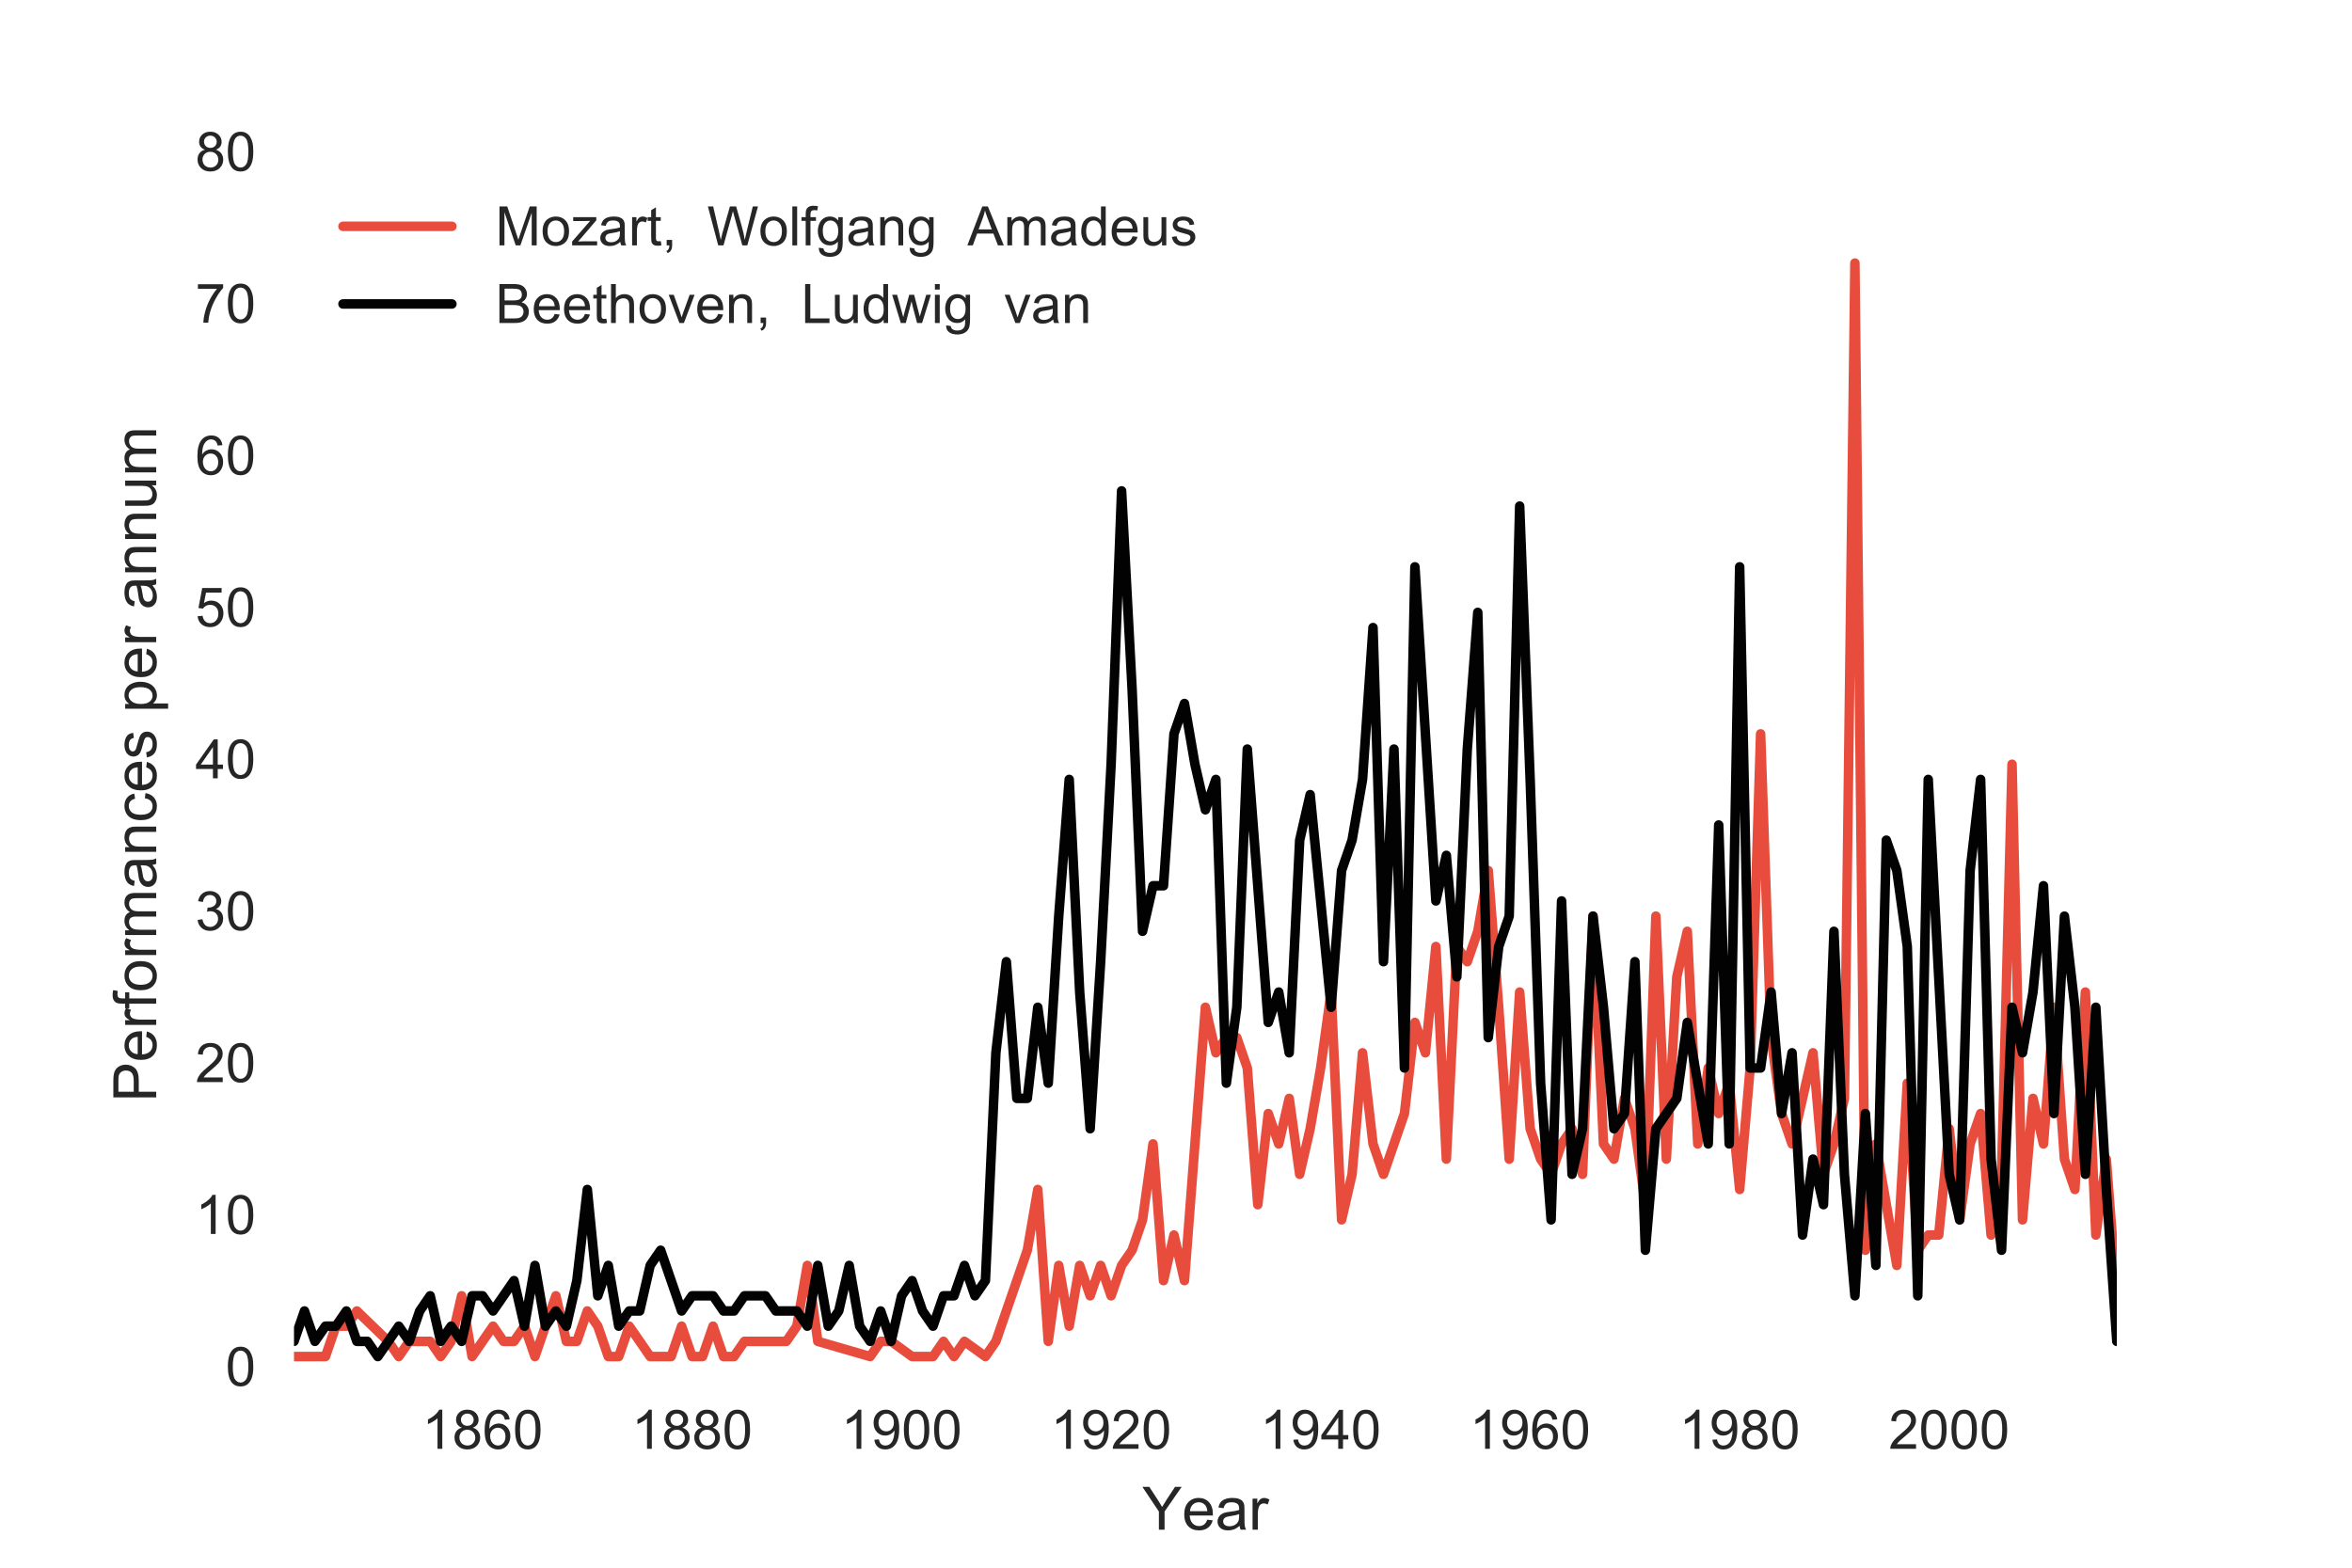 <?xml version="1.0" encoding="utf-8" standalone="no"?>
<!DOCTYPE svg PUBLIC "-//W3C//DTD SVG 1.1//EN"
  "http://www.w3.org/Graphics/SVG/1.1/DTD/svg11.dtd">
<!-- Created with matplotlib (http://matplotlib.org/) -->
<svg height="288pt" version="1.1" viewBox="0 0 432 288" width="432pt" xmlns="http://www.w3.org/2000/svg" xmlns:xlink="http://www.w3.org/1999/xlink">
 <defs>
  <style type="text/css">
*{stroke-linecap:butt;stroke-linejoin:round;stroke-miterlimit:100000;}
  </style>
 </defs>
 <g id="figure_1">
  <g id="patch_1">
   <path d="M 0 288 
L 432 288 
L 432 0 
L 0 0 
z
" style="fill:#ffffff;"/>
  </g>
  <g id="axes_1">
   <g id="patch_2">
    <path d="M 54 252 
L 388.8 252 
L 388.8 28.8 
L 54 28.8 
L 54 252 
z
" style="fill:none;"/>
   </g>
   <g id="matplotlib.axis_1">
    <g id="xtick_1">
     <g id="line2d_1">
      <path clip-path="url(#p55b2416067)" d="M 88.634 252 
L 88.634 28.8 
" style="fill:none;stroke:#ffffff;stroke-linecap:round;"/>
     </g>
     <g id="line2d_2">
      <defs>
       <path d="M 0 0 
L 0 0 
" id="mf41a2cd2a6" style="stroke:#262626;"/>
      </defs>
      <g>
       <use style="fill:#262626;stroke:#262626;" x="88.634" xlink:href="#mf41a2cd2a6" y="252.0"/>
      </g>
     </g>
     <g id="line2d_3">
      <g>
       <use style="fill:#262626;stroke:#262626;" x="88.634" xlink:href="#mf41a2cd2a6" y="28.8"/>
      </g>
     </g>
     <g id="text_1">
      <!-- 1860 -->
      <defs>
       <path d="M 17.672 38.812 
Q 12.203 40.828 9.562 44.531 
Q 6.938 48.25 6.938 53.422 
Q 6.938 61.234 12.547 66.547 
Q 18.172 71.875 27.484 71.875 
Q 36.859 71.875 42.578 66.422 
Q 48.297 60.984 48.297 53.172 
Q 48.297 48.188 45.672 44.5 
Q 43.062 40.828 37.75 38.812 
Q 44.344 36.672 47.781 31.875 
Q 51.219 27.094 51.219 20.453 
Q 51.219 11.281 44.719 5.031 
Q 38.234 -1.219 27.641 -1.219 
Q 17.047 -1.219 10.547 5.047 
Q 4.047 11.328 4.047 20.703 
Q 4.047 27.688 7.594 32.391 
Q 11.141 37.109 17.672 38.812 
M 15.922 53.719 
Q 15.922 48.641 19.188 45.406 
Q 22.469 42.188 27.688 42.188 
Q 32.766 42.188 36.016 45.375 
Q 39.266 48.578 39.266 53.219 
Q 39.266 58.062 35.906 61.359 
Q 32.562 64.656 27.594 64.656 
Q 22.562 64.656 19.234 61.422 
Q 15.922 58.203 15.922 53.719 
M 13.094 20.656 
Q 13.094 16.891 14.875 13.375 
Q 16.656 9.859 20.172 7.922 
Q 23.688 6 27.734 6 
Q 34.031 6 38.125 10.047 
Q 42.234 14.109 42.234 20.359 
Q 42.234 26.703 38.016 30.859 
Q 33.797 35.016 27.438 35.016 
Q 21.234 35.016 17.156 30.906 
Q 13.094 26.812 13.094 20.656 
" id="ArialMT-38"/>
       <path d="M 37.25 0 
L 28.469 0 
L 28.469 56 
Q 25.297 52.984 20.141 49.953 
Q 14.984 46.922 10.891 45.406 
L 10.891 53.906 
Q 18.266 57.375 23.781 62.297 
Q 29.297 67.234 31.594 71.875 
L 37.25 71.875 
z
" id="ArialMT-31"/>
       <path d="M 4.156 35.297 
Q 4.156 48 6.766 55.734 
Q 9.375 63.484 14.516 67.672 
Q 19.672 71.875 27.484 71.875 
Q 33.25 71.875 37.594 69.547 
Q 41.938 67.234 44.766 62.859 
Q 47.609 58.5 49.219 52.219 
Q 50.828 45.953 50.828 35.297 
Q 50.828 22.703 48.234 14.969 
Q 45.656 7.234 40.5 3 
Q 35.359 -1.219 27.484 -1.219 
Q 17.141 -1.219 11.234 6.203 
Q 4.156 15.141 4.156 35.297 
M 13.188 35.297 
Q 13.188 17.672 17.312 11.828 
Q 21.438 6 27.484 6 
Q 33.547 6 37.672 11.859 
Q 41.797 17.719 41.797 35.297 
Q 41.797 52.984 37.672 58.781 
Q 33.547 64.594 27.391 64.594 
Q 21.344 64.594 17.719 59.469 
Q 13.188 52.938 13.188 35.297 
" id="ArialMT-30"/>
       <path d="M 49.75 54.047 
L 41.016 53.375 
Q 39.844 58.547 37.703 60.891 
Q 34.125 64.656 28.906 64.656 
Q 24.703 64.656 21.531 62.312 
Q 17.391 59.281 14.984 53.469 
Q 12.594 47.656 12.5 36.922 
Q 15.672 41.75 20.266 44.094 
Q 24.859 46.438 29.891 46.438 
Q 38.672 46.438 44.844 39.969 
Q 51.031 33.5 51.031 23.25 
Q 51.031 16.5 48.125 10.719 
Q 45.219 4.938 40.141 1.859 
Q 35.062 -1.219 28.609 -1.219 
Q 17.625 -1.219 10.688 6.859 
Q 3.766 14.938 3.766 33.5 
Q 3.766 54.25 11.422 63.672 
Q 18.109 71.875 29.438 71.875 
Q 37.891 71.875 43.281 67.141 
Q 48.688 62.406 49.75 54.047 
M 13.875 23.188 
Q 13.875 18.656 15.797 14.5 
Q 17.719 10.359 21.188 8.172 
Q 24.656 6 28.469 6 
Q 34.031 6 38.031 10.484 
Q 42.047 14.984 42.047 22.703 
Q 42.047 30.125 38.078 34.391 
Q 34.125 38.672 28.125 38.672 
Q 22.172 38.672 18.016 34.391 
Q 13.875 30.125 13.875 23.188 
" id="ArialMT-36"/>
      </defs>
      <g style="fill:#262626;" transform="translate(77.513 266.158)scale(0.1 -0.1)">
       <use xlink:href="#ArialMT-31"/>
       <use x="55.615" xlink:href="#ArialMT-38"/>
       <use x="111.23" xlink:href="#ArialMT-36"/>
       <use x="166.846" xlink:href="#ArialMT-30"/>
      </g>
     </g>
    </g>
    <g id="xtick_2">
     <g id="line2d_4">
      <path clip-path="url(#p55b2416067)" d="M 127.117 252 
L 127.117 28.8 
" style="fill:none;stroke:#ffffff;stroke-linecap:round;"/>
     </g>
     <g id="line2d_5">
      <g>
       <use style="fill:#262626;stroke:#262626;" x="127.117" xlink:href="#mf41a2cd2a6" y="252.0"/>
      </g>
     </g>
     <g id="line2d_6">
      <g>
       <use style="fill:#262626;stroke:#262626;" x="127.117" xlink:href="#mf41a2cd2a6" y="28.8"/>
      </g>
     </g>
     <g id="text_2">
      <!-- 1880 -->
      <g style="fill:#262626;" transform="translate(115.995 266.158)scale(0.1 -0.1)">
       <use xlink:href="#ArialMT-31"/>
       <use x="55.615" xlink:href="#ArialMT-38"/>
       <use x="111.23" xlink:href="#ArialMT-38"/>
       <use x="166.846" xlink:href="#ArialMT-30"/>
      </g>
     </g>
    </g>
    <g id="xtick_3">
     <g id="line2d_7">
      <path clip-path="url(#p55b2416067)" d="M 165.6 252 
L 165.6 28.8 
" style="fill:none;stroke:#ffffff;stroke-linecap:round;"/>
     </g>
     <g id="line2d_8">
      <g>
       <use style="fill:#262626;stroke:#262626;" x="165.6" xlink:href="#mf41a2cd2a6" y="252.0"/>
      </g>
     </g>
     <g id="line2d_9">
      <g>
       <use style="fill:#262626;stroke:#262626;" x="165.6" xlink:href="#mf41a2cd2a6" y="28.8"/>
      </g>
     </g>
     <g id="text_3">
      <!-- 1900 -->
      <defs>
       <path d="M 5.469 16.547 
L 13.922 17.328 
Q 14.984 11.375 18.016 8.688 
Q 21.047 6 25.781 6 
Q 29.828 6 32.875 7.859 
Q 35.938 9.719 37.891 12.812 
Q 39.844 15.922 41.156 21.188 
Q 42.484 26.469 42.484 31.938 
Q 42.484 32.516 42.438 33.688 
Q 39.797 29.5 35.234 26.875 
Q 30.672 24.266 25.344 24.266 
Q 16.453 24.266 10.297 30.703 
Q 4.156 37.156 4.156 47.703 
Q 4.156 58.594 10.578 65.234 
Q 17 71.875 26.656 71.875 
Q 33.641 71.875 39.422 68.109 
Q 45.219 64.359 48.219 57.391 
Q 51.219 50.438 51.219 37.25 
Q 51.219 23.531 48.234 15.406 
Q 45.266 7.281 39.375 3.031 
Q 33.5 -1.219 25.594 -1.219 
Q 17.188 -1.219 11.859 3.438 
Q 6.547 8.109 5.469 16.547 
M 41.453 48.141 
Q 41.453 55.719 37.422 60.156 
Q 33.406 64.594 27.734 64.594 
Q 21.875 64.594 17.531 59.812 
Q 13.188 55.031 13.188 47.406 
Q 13.188 40.578 17.312 36.297 
Q 21.438 32.031 27.484 32.031 
Q 33.594 32.031 37.516 36.297 
Q 41.453 40.578 41.453 48.141 
" id="ArialMT-39"/>
      </defs>
      <g style="fill:#262626;" transform="translate(154.478 266.158)scale(0.1 -0.1)">
       <use xlink:href="#ArialMT-31"/>
       <use x="55.615" xlink:href="#ArialMT-39"/>
       <use x="111.23" xlink:href="#ArialMT-30"/>
       <use x="166.846" xlink:href="#ArialMT-30"/>
      </g>
     </g>
    </g>
    <g id="xtick_4">
     <g id="line2d_10">
      <path clip-path="url(#p55b2416067)" d="M 204.083 252 
L 204.083 28.8 
" style="fill:none;stroke:#ffffff;stroke-linecap:round;"/>
     </g>
     <g id="line2d_11">
      <g>
       <use style="fill:#262626;stroke:#262626;" x="204.083" xlink:href="#mf41a2cd2a6" y="252.0"/>
      </g>
     </g>
     <g id="line2d_12">
      <g>
       <use style="fill:#262626;stroke:#262626;" x="204.083" xlink:href="#mf41a2cd2a6" y="28.8"/>
      </g>
     </g>
     <g id="text_4">
      <!-- 1920 -->
      <defs>
       <path d="M 50.344 8.453 
L 50.344 0 
L 3.031 0 
Q 2.938 3.172 4.047 6.109 
Q 5.859 10.938 9.828 15.625 
Q 13.812 20.312 21.344 26.469 
Q 33.016 36.031 37.109 41.625 
Q 41.219 47.219 41.219 52.203 
Q 41.219 57.422 37.469 61 
Q 33.734 64.594 27.734 64.594 
Q 21.391 64.594 17.578 60.781 
Q 13.766 56.984 13.719 50.25 
L 4.688 51.172 
Q 5.609 61.281 11.656 66.578 
Q 17.719 71.875 27.938 71.875 
Q 38.234 71.875 44.234 66.156 
Q 50.25 60.453 50.25 52 
Q 50.25 47.703 48.484 43.547 
Q 46.734 39.406 42.656 34.812 
Q 38.578 30.219 29.109 22.219 
Q 21.188 15.578 18.938 13.203 
Q 16.703 10.844 15.234 8.453 
z
" id="ArialMT-32"/>
      </defs>
      <g style="fill:#262626;" transform="translate(192.961 266.158)scale(0.1 -0.1)">
       <use xlink:href="#ArialMT-31"/>
       <use x="55.615" xlink:href="#ArialMT-39"/>
       <use x="111.23" xlink:href="#ArialMT-32"/>
       <use x="166.846" xlink:href="#ArialMT-30"/>
      </g>
     </g>
    </g>
    <g id="xtick_5">
     <g id="line2d_13">
      <path clip-path="url(#p55b2416067)" d="M 242.566 252 
L 242.566 28.8 
" style="fill:none;stroke:#ffffff;stroke-linecap:round;"/>
     </g>
     <g id="line2d_14">
      <g>
       <use style="fill:#262626;stroke:#262626;" x="242.566" xlink:href="#mf41a2cd2a6" y="252.0"/>
      </g>
     </g>
     <g id="line2d_15">
      <g>
       <use style="fill:#262626;stroke:#262626;" x="242.566" xlink:href="#mf41a2cd2a6" y="28.8"/>
      </g>
     </g>
     <g id="text_5">
      <!-- 1940 -->
      <defs>
       <path d="M 32.328 0 
L 32.328 17.141 
L 1.266 17.141 
L 1.266 25.203 
L 33.938 71.578 
L 41.109 71.578 
L 41.109 25.203 
L 50.781 25.203 
L 50.781 17.141 
L 41.109 17.141 
L 41.109 0 
z
M 32.328 25.203 
L 32.328 57.469 
L 9.906 25.203 
z
" id="ArialMT-34"/>
      </defs>
      <g style="fill:#262626;" transform="translate(231.444 266.158)scale(0.1 -0.1)">
       <use xlink:href="#ArialMT-31"/>
       <use x="55.615" xlink:href="#ArialMT-39"/>
       <use x="111.23" xlink:href="#ArialMT-34"/>
       <use x="166.846" xlink:href="#ArialMT-30"/>
      </g>
     </g>
    </g>
    <g id="xtick_6">
     <g id="line2d_16">
      <path clip-path="url(#p55b2416067)" d="M 281.048 252 
L 281.048 28.8 
" style="fill:none;stroke:#ffffff;stroke-linecap:round;"/>
     </g>
     <g id="line2d_17">
      <g>
       <use style="fill:#262626;stroke:#262626;" x="281.048" xlink:href="#mf41a2cd2a6" y="252.0"/>
      </g>
     </g>
     <g id="line2d_18">
      <g>
       <use style="fill:#262626;stroke:#262626;" x="281.048" xlink:href="#mf41a2cd2a6" y="28.8"/>
      </g>
     </g>
     <g id="text_6">
      <!-- 1960 -->
      <g style="fill:#262626;" transform="translate(269.926 266.158)scale(0.1 -0.1)">
       <use xlink:href="#ArialMT-31"/>
       <use x="55.615" xlink:href="#ArialMT-39"/>
       <use x="111.23" xlink:href="#ArialMT-36"/>
       <use x="166.846" xlink:href="#ArialMT-30"/>
      </g>
     </g>
    </g>
    <g id="xtick_7">
     <g id="line2d_19">
      <path clip-path="url(#p55b2416067)" d="M 319.531 252 
L 319.531 28.8 
" style="fill:none;stroke:#ffffff;stroke-linecap:round;"/>
     </g>
     <g id="line2d_20">
      <g>
       <use style="fill:#262626;stroke:#262626;" x="319.531" xlink:href="#mf41a2cd2a6" y="252.0"/>
      </g>
     </g>
     <g id="line2d_21">
      <g>
       <use style="fill:#262626;stroke:#262626;" x="319.531" xlink:href="#mf41a2cd2a6" y="28.8"/>
      </g>
     </g>
     <g id="text_7">
      <!-- 1980 -->
      <g style="fill:#262626;" transform="translate(308.409 266.158)scale(0.1 -0.1)">
       <use xlink:href="#ArialMT-31"/>
       <use x="55.615" xlink:href="#ArialMT-39"/>
       <use x="111.23" xlink:href="#ArialMT-38"/>
       <use x="166.846" xlink:href="#ArialMT-30"/>
      </g>
     </g>
    </g>
    <g id="xtick_8">
     <g id="line2d_22">
      <path clip-path="url(#p55b2416067)" d="M 358.014 252 
L 358.014 28.8 
" style="fill:none;stroke:#ffffff;stroke-linecap:round;"/>
     </g>
     <g id="line2d_23">
      <g>
       <use style="fill:#262626;stroke:#262626;" x="358.014" xlink:href="#mf41a2cd2a6" y="252.0"/>
      </g>
     </g>
     <g id="line2d_24">
      <g>
       <use style="fill:#262626;stroke:#262626;" x="358.014" xlink:href="#mf41a2cd2a6" y="28.8"/>
      </g>
     </g>
     <g id="text_8">
      <!-- 2000 -->
      <g style="fill:#262626;" transform="translate(346.892 266.158)scale(0.1 -0.1)">
       <use xlink:href="#ArialMT-32"/>
       <use x="55.615" xlink:href="#ArialMT-30"/>
       <use x="111.23" xlink:href="#ArialMT-30"/>
       <use x="166.846" xlink:href="#ArialMT-30"/>
      </g>
     </g>
    </g>
    <g id="text_9">
     <!-- Year -->
     <defs>
      <path d="M 40.438 6.391 
Q 35.547 2.25 31.031 0.531 
Q 26.516 -1.172 21.344 -1.172 
Q 12.797 -1.172 8.203 3 
Q 3.609 7.172 3.609 13.672 
Q 3.609 17.484 5.344 20.625 
Q 7.078 23.781 9.891 25.688 
Q 12.703 27.594 16.219 28.562 
Q 18.797 29.25 24.031 29.891 
Q 34.672 31.156 39.703 32.906 
Q 39.75 34.719 39.75 35.203 
Q 39.75 40.578 37.25 42.781 
Q 33.891 45.75 27.25 45.75 
Q 21.047 45.75 18.094 43.578 
Q 15.141 41.406 13.719 35.891 
L 5.125 37.062 
Q 6.297 42.578 8.984 45.969 
Q 11.672 49.359 16.75 51.188 
Q 21.828 53.031 28.516 53.031 
Q 35.156 53.031 39.297 51.469 
Q 43.453 49.906 45.406 47.531 
Q 47.359 45.172 48.141 41.547 
Q 48.578 39.312 48.578 33.453 
L 48.578 21.734 
Q 48.578 9.469 49.141 6.219 
Q 49.703 2.984 51.375 0 
L 42.188 0 
Q 40.828 2.734 40.438 6.391 
M 39.703 26.031 
Q 34.906 24.078 25.344 22.703 
Q 19.922 21.922 17.672 20.938 
Q 15.438 19.969 14.203 18.094 
Q 12.984 16.219 12.984 13.922 
Q 12.984 10.406 15.641 8.062 
Q 18.312 5.719 23.438 5.719 
Q 28.516 5.719 32.469 7.938 
Q 36.422 10.156 38.281 14.016 
Q 39.703 17 39.703 22.797 
z
" id="ArialMT-61"/>
      <path d="M 27.875 0 
L 27.875 30.328 
L 0.297 71.578 
L 11.812 71.578 
L 25.922 50 
Q 29.828 43.953 33.203 37.891 
Q 36.422 43.5 41.016 50.531 
L 54.891 71.578 
L 65.922 71.578 
L 37.359 30.328 
L 37.359 0 
z
" id="ArialMT-59"/>
      <path d="M 6.5 0 
L 6.5 51.859 
L 14.406 51.859 
L 14.406 44 
Q 17.438 49.516 20 51.266 
Q 22.562 53.031 25.641 53.031 
Q 30.078 53.031 34.672 50.203 
L 31.641 42.047 
Q 28.422 43.953 25.203 43.953 
Q 22.312 43.953 20.016 42.219 
Q 17.719 40.484 16.75 37.406 
Q 15.281 32.719 15.281 27.156 
L 15.281 0 
z
" id="ArialMT-72"/>
      <path d="M 42.094 16.703 
L 51.172 15.578 
Q 49.031 7.625 43.219 3.219 
Q 37.406 -1.172 28.375 -1.172 
Q 17 -1.172 10.328 5.828 
Q 3.656 12.844 3.656 25.484 
Q 3.656 38.578 10.391 45.797 
Q 17.141 53.031 27.875 53.031 
Q 38.281 53.031 44.875 45.953 
Q 51.469 38.875 51.469 26.031 
Q 51.469 25.25 51.422 23.688 
L 12.75 23.688 
Q 13.234 15.141 17.578 10.594 
Q 21.922 6.062 28.422 6.062 
Q 33.25 6.062 36.672 8.594 
Q 40.094 11.141 42.094 16.703 
M 13.234 30.906 
L 42.188 30.906 
Q 41.609 37.453 38.875 40.719 
Q 34.672 45.797 27.984 45.797 
Q 21.922 45.797 17.797 41.75 
Q 13.672 37.703 13.234 30.906 
" id="ArialMT-65"/>
     </defs>
     <g style="fill:#262626;" transform="translate(209.791 281.019)scale(0.11 -0.11)">
      <use xlink:href="#ArialMT-59"/>
      <use x="66.559" xlink:href="#ArialMT-65"/>
      <use x="122.174" xlink:href="#ArialMT-61"/>
      <use x="177.789" xlink:href="#ArialMT-72"/>
     </g>
    </g>
   </g>
   <g id="matplotlib.axis_2">
    <g id="ytick_1">
     <g id="line2d_25">
      <path clip-path="url(#p55b2416067)" d="M 54 252 
L 388.8 252 
" style="fill:none;stroke:#ffffff;stroke-linecap:round;"/>
     </g>
     <g id="line2d_26">
      <g>
       <use style="fill:#262626;stroke:#262626;" x="54.0" xlink:href="#mf41a2cd2a6" y="252.0"/>
      </g>
     </g>
     <g id="line2d_27">
      <g>
       <use style="fill:#262626;stroke:#262626;" x="388.8" xlink:href="#mf41a2cd2a6" y="252.0"/>
      </g>
     </g>
     <g id="text_10">
      <!-- 0 -->
      <g style="fill:#262626;" transform="translate(41.439 254.585)scale(0.1 -0.1)">
       <use xlink:href="#ArialMT-30"/>
      </g>
     </g>
    </g>
    <g id="ytick_2">
     <g id="line2d_28">
      <path clip-path="url(#p55b2416067)" d="M 54 224.1 
L 388.8 224.1 
" style="fill:none;stroke:#ffffff;stroke-linecap:round;"/>
     </g>
     <g id="line2d_29">
      <g>
       <use style="fill:#262626;stroke:#262626;" x="54.0" xlink:href="#mf41a2cd2a6" y="224.1"/>
      </g>
     </g>
     <g id="line2d_30">
      <g>
       <use style="fill:#262626;stroke:#262626;" x="388.8" xlink:href="#mf41a2cd2a6" y="224.1"/>
      </g>
     </g>
     <g id="text_11">
      <!-- 10 -->
      <g style="fill:#262626;" transform="translate(35.878 226.685)scale(0.1 -0.1)">
       <use xlink:href="#ArialMT-31"/>
       <use x="55.615" xlink:href="#ArialMT-30"/>
      </g>
     </g>
    </g>
    <g id="ytick_3">
     <g id="line2d_31">
      <path clip-path="url(#p55b2416067)" d="M 54 196.2 
L 388.8 196.2 
" style="fill:none;stroke:#ffffff;stroke-linecap:round;"/>
     </g>
     <g id="line2d_32">
      <g>
       <use style="fill:#262626;stroke:#262626;" x="54.0" xlink:href="#mf41a2cd2a6" y="196.2"/>
      </g>
     </g>
     <g id="line2d_33">
      <g>
       <use style="fill:#262626;stroke:#262626;" x="388.8" xlink:href="#mf41a2cd2a6" y="196.2"/>
      </g>
     </g>
     <g id="text_12">
      <!-- 20 -->
      <g style="fill:#262626;" transform="translate(35.878 198.785)scale(0.1 -0.1)">
       <use xlink:href="#ArialMT-32"/>
       <use x="55.615" xlink:href="#ArialMT-30"/>
      </g>
     </g>
    </g>
    <g id="ytick_4">
     <g id="line2d_34">
      <path clip-path="url(#p55b2416067)" d="M 54 168.3 
L 388.8 168.3 
" style="fill:none;stroke:#ffffff;stroke-linecap:round;"/>
     </g>
     <g id="line2d_35">
      <g>
       <use style="fill:#262626;stroke:#262626;" x="54.0" xlink:href="#mf41a2cd2a6" y="168.3"/>
      </g>
     </g>
     <g id="line2d_36">
      <g>
       <use style="fill:#262626;stroke:#262626;" x="388.8" xlink:href="#mf41a2cd2a6" y="168.3"/>
      </g>
     </g>
     <g id="text_13">
      <!-- 30 -->
      <defs>
       <path d="M 4.203 18.891 
L 12.984 20.062 
Q 14.5 12.594 18.141 9.297 
Q 21.781 6 27 6 
Q 33.203 6 37.469 10.297 
Q 41.75 14.594 41.75 20.953 
Q 41.75 27 37.797 30.922 
Q 33.844 34.859 27.734 34.859 
Q 25.25 34.859 21.531 33.891 
L 22.516 41.609 
Q 23.391 41.5 23.922 41.5 
Q 29.547 41.5 34.031 44.422 
Q 38.531 47.359 38.531 53.469 
Q 38.531 58.297 35.25 61.469 
Q 31.984 64.656 26.812 64.656 
Q 21.688 64.656 18.266 61.422 
Q 14.844 58.203 13.875 51.766 
L 5.078 53.328 
Q 6.688 62.156 12.391 67.016 
Q 18.109 71.875 26.609 71.875 
Q 32.469 71.875 37.391 69.359 
Q 42.328 66.844 44.938 62.5 
Q 47.562 58.156 47.562 53.266 
Q 47.562 48.641 45.062 44.828 
Q 42.578 41.016 37.703 38.766 
Q 44.047 37.312 47.562 32.688 
Q 51.078 28.078 51.078 21.141 
Q 51.078 11.766 44.234 5.25 
Q 37.406 -1.266 26.953 -1.266 
Q 17.531 -1.266 11.297 4.344 
Q 5.078 9.969 4.203 18.891 
" id="ArialMT-33"/>
      </defs>
      <g style="fill:#262626;" transform="translate(35.878 170.885)scale(0.1 -0.1)">
       <use xlink:href="#ArialMT-33"/>
       <use x="55.615" xlink:href="#ArialMT-30"/>
      </g>
     </g>
    </g>
    <g id="ytick_5">
     <g id="line2d_37">
      <path clip-path="url(#p55b2416067)" d="M 54 140.4 
L 388.8 140.4 
" style="fill:none;stroke:#ffffff;stroke-linecap:round;"/>
     </g>
     <g id="line2d_38">
      <g>
       <use style="fill:#262626;stroke:#262626;" x="54.0" xlink:href="#mf41a2cd2a6" y="140.4"/>
      </g>
     </g>
     <g id="line2d_39">
      <g>
       <use style="fill:#262626;stroke:#262626;" x="388.8" xlink:href="#mf41a2cd2a6" y="140.4"/>
      </g>
     </g>
     <g id="text_14">
      <!-- 40 -->
      <g style="fill:#262626;" transform="translate(35.878 142.985)scale(0.1 -0.1)">
       <use xlink:href="#ArialMT-34"/>
       <use x="55.615" xlink:href="#ArialMT-30"/>
      </g>
     </g>
    </g>
    <g id="ytick_6">
     <g id="line2d_40">
      <path clip-path="url(#p55b2416067)" d="M 54 112.5 
L 388.8 112.5 
" style="fill:none;stroke:#ffffff;stroke-linecap:round;"/>
     </g>
     <g id="line2d_41">
      <g>
       <use style="fill:#262626;stroke:#262626;" x="54.0" xlink:href="#mf41a2cd2a6" y="112.5"/>
      </g>
     </g>
     <g id="line2d_42">
      <g>
       <use style="fill:#262626;stroke:#262626;" x="388.8" xlink:href="#mf41a2cd2a6" y="112.5"/>
      </g>
     </g>
     <g id="text_15">
      <!-- 50 -->
      <defs>
       <path d="M 4.156 18.75 
L 13.375 19.531 
Q 14.406 12.797 18.141 9.391 
Q 21.875 6 27.156 6 
Q 33.5 6 37.891 10.781 
Q 42.281 15.578 42.281 23.484 
Q 42.281 31 38.062 35.344 
Q 33.844 39.703 27 39.703 
Q 22.75 39.703 19.328 37.766 
Q 15.922 35.844 13.969 32.766 
L 5.719 33.844 
L 12.641 70.609 
L 48.25 70.609 
L 48.25 62.203 
L 19.672 62.203 
L 15.828 42.969 
Q 22.266 47.469 29.344 47.469 
Q 38.719 47.469 45.156 40.969 
Q 51.609 34.469 51.609 24.266 
Q 51.609 14.547 45.953 7.469 
Q 39.062 -1.219 27.156 -1.219 
Q 17.391 -1.219 11.203 4.25 
Q 5.031 9.719 4.156 18.75 
" id="ArialMT-35"/>
      </defs>
      <g style="fill:#262626;" transform="translate(35.878 115.085)scale(0.1 -0.1)">
       <use xlink:href="#ArialMT-35"/>
       <use x="55.615" xlink:href="#ArialMT-30"/>
      </g>
     </g>
    </g>
    <g id="ytick_7">
     <g id="line2d_43">
      <path clip-path="url(#p55b2416067)" d="M 54 84.6 
L 388.8 84.6 
" style="fill:none;stroke:#ffffff;stroke-linecap:round;"/>
     </g>
     <g id="line2d_44">
      <g>
       <use style="fill:#262626;stroke:#262626;" x="54.0" xlink:href="#mf41a2cd2a6" y="84.6"/>
      </g>
     </g>
     <g id="line2d_45">
      <g>
       <use style="fill:#262626;stroke:#262626;" x="388.8" xlink:href="#mf41a2cd2a6" y="84.6"/>
      </g>
     </g>
     <g id="text_16">
      <!-- 60 -->
      <g style="fill:#262626;" transform="translate(35.878 87.185)scale(0.1 -0.1)">
       <use xlink:href="#ArialMT-36"/>
       <use x="55.615" xlink:href="#ArialMT-30"/>
      </g>
     </g>
    </g>
    <g id="ytick_8">
     <g id="line2d_46">
      <path clip-path="url(#p55b2416067)" d="M 54 56.7 
L 388.8 56.7 
" style="fill:none;stroke:#ffffff;stroke-linecap:round;"/>
     </g>
     <g id="line2d_47">
      <g>
       <use style="fill:#262626;stroke:#262626;" x="54.0" xlink:href="#mf41a2cd2a6" y="56.7"/>
      </g>
     </g>
     <g id="line2d_48">
      <g>
       <use style="fill:#262626;stroke:#262626;" x="388.8" xlink:href="#mf41a2cd2a6" y="56.7"/>
      </g>
     </g>
     <g id="text_17">
      <!-- 70 -->
      <defs>
       <path d="M 4.734 62.203 
L 4.734 70.656 
L 51.078 70.656 
L 51.078 63.812 
Q 44.234 56.547 37.516 44.484 
Q 30.812 32.422 27.156 19.672 
Q 24.516 10.688 23.781 0 
L 14.75 0 
Q 14.891 8.453 18.062 20.406 
Q 21.234 32.375 27.172 43.484 
Q 33.109 54.594 39.797 62.203 
z
" id="ArialMT-37"/>
      </defs>
      <g style="fill:#262626;" transform="translate(35.878 59.285)scale(0.1 -0.1)">
       <use xlink:href="#ArialMT-37"/>
       <use x="55.615" xlink:href="#ArialMT-30"/>
      </g>
     </g>
    </g>
    <g id="ytick_9">
     <g id="line2d_49">
      <path clip-path="url(#p55b2416067)" d="M 54 28.8 
L 388.8 28.8 
" style="fill:none;stroke:#ffffff;stroke-linecap:round;"/>
     </g>
     <g id="line2d_50">
      <g>
       <use style="fill:#262626;stroke:#262626;" x="54.0" xlink:href="#mf41a2cd2a6" y="28.8"/>
      </g>
     </g>
     <g id="line2d_51">
      <g>
       <use style="fill:#262626;stroke:#262626;" x="388.8" xlink:href="#mf41a2cd2a6" y="28.8"/>
      </g>
     </g>
     <g id="text_18">
      <!-- 80 -->
      <g style="fill:#262626;" transform="translate(35.878 31.385)scale(0.1 -0.1)">
       <use xlink:href="#ArialMT-38"/>
       <use x="55.615" xlink:href="#ArialMT-30"/>
      </g>
     </g>
    </g>
    <g id="text_19">
     <!-- Performances per annum -->
     <defs>
      <path d="M 40.438 19 
L 49.078 17.875 
Q 47.656 8.938 41.812 3.875 
Q 35.984 -1.172 27.484 -1.172 
Q 16.844 -1.172 10.375 5.781 
Q 3.906 12.75 3.906 25.734 
Q 3.906 34.125 6.688 40.422 
Q 9.469 46.734 15.156 49.875 
Q 20.844 53.031 27.547 53.031 
Q 35.984 53.031 41.359 48.75 
Q 46.734 44.484 48.25 36.625 
L 39.703 35.297 
Q 38.484 40.531 35.375 43.156 
Q 32.281 45.797 27.875 45.797 
Q 21.234 45.797 17.078 41.031 
Q 12.938 36.281 12.938 25.984 
Q 12.938 15.531 16.938 10.797 
Q 20.953 6.062 27.391 6.062 
Q 32.562 6.062 36.031 9.234 
Q 39.5 12.406 40.438 19 
" id="ArialMT-63"/>
      <path d="M 8.688 0 
L 8.688 45.016 
L 0.922 45.016 
L 0.922 51.859 
L 8.688 51.859 
L 8.688 57.375 
Q 8.688 62.594 9.625 65.141 
Q 10.891 68.562 14.078 70.672 
Q 17.281 72.797 23.047 72.797 
Q 26.766 72.797 31.25 71.922 
L 29.938 64.266 
Q 27.203 64.75 24.75 64.75 
Q 20.75 64.75 19.094 63.031 
Q 17.438 61.328 17.438 56.641 
L 17.438 51.859 
L 27.547 51.859 
L 27.547 45.016 
L 17.438 45.016 
L 17.438 0 
z
" id="ArialMT-66"/>
      <path d="M 40.578 0 
L 40.578 7.625 
Q 34.516 -1.172 24.125 -1.172 
Q 19.531 -1.172 15.547 0.578 
Q 11.578 2.344 9.641 5 
Q 7.719 7.672 6.938 11.531 
Q 6.391 14.109 6.391 19.734 
L 6.391 51.859 
L 15.188 51.859 
L 15.188 23.094 
Q 15.188 16.219 15.719 13.812 
Q 16.547 10.359 19.234 8.375 
Q 21.922 6.391 25.875 6.391 
Q 29.828 6.391 33.297 8.422 
Q 36.766 10.453 38.203 13.938 
Q 39.656 17.438 39.656 24.078 
L 39.656 51.859 
L 48.438 51.859 
L 48.438 0 
z
" id="ArialMT-75"/>
      <path d="M 7.719 0 
L 7.719 71.578 
L 34.719 71.578 
Q 41.844 71.578 45.609 70.906 
Q 50.875 70.016 54.438 67.547 
Q 58.016 65.094 60.188 60.641 
Q 62.359 56.203 62.359 50.875 
Q 62.359 41.75 56.547 35.422 
Q 50.734 29.109 35.547 29.109 
L 17.188 29.109 
L 17.188 0 
z
M 17.188 37.547 
L 35.688 37.547 
Q 44.875 37.547 48.734 40.969 
Q 52.594 44.391 52.594 50.594 
Q 52.594 55.078 50.312 58.266 
Q 48.047 61.469 44.344 62.5 
Q 41.938 63.141 35.5 63.141 
L 17.188 63.141 
z
" id="ArialMT-50"/>
      <path d="M 6.594 -19.875 
L 6.594 51.859 
L 14.594 51.859 
L 14.594 45.125 
Q 17.438 49.078 21 51.047 
Q 24.562 53.031 29.641 53.031 
Q 36.281 53.031 41.359 49.609 
Q 46.438 46.188 49.016 39.953 
Q 51.609 33.734 51.609 26.312 
Q 51.609 18.359 48.75 11.984 
Q 45.906 5.609 40.453 2.219 
Q 35.016 -1.172 29 -1.172 
Q 24.609 -1.172 21.109 0.688 
Q 17.625 2.547 15.375 5.375 
L 15.375 -19.875 
z
M 14.547 25.641 
Q 14.547 15.625 18.594 10.844 
Q 22.656 6.062 28.422 6.062 
Q 34.281 6.062 38.453 11.016 
Q 42.625 15.969 42.625 26.375 
Q 42.625 36.281 38.547 41.203 
Q 34.469 46.141 28.812 46.141 
Q 23.188 46.141 18.859 40.891 
Q 14.547 35.641 14.547 25.641 
" id="ArialMT-70"/>
      <path d="M 3.078 15.484 
L 11.766 16.844 
Q 12.5 11.625 15.844 8.844 
Q 19.188 6.062 25.203 6.062 
Q 31.25 6.062 34.172 8.516 
Q 37.109 10.984 37.109 14.312 
Q 37.109 17.281 34.516 19 
Q 32.719 20.172 25.531 21.969 
Q 15.875 24.422 12.141 26.203 
Q 8.406 27.984 6.469 31.125 
Q 4.547 34.281 4.547 38.094 
Q 4.547 41.547 6.125 44.5 
Q 7.719 47.469 10.453 49.422 
Q 12.5 50.922 16.031 51.969 
Q 19.578 53.031 23.641 53.031 
Q 29.734 53.031 34.344 51.266 
Q 38.969 49.516 41.156 46.5 
Q 43.359 43.5 44.188 38.484 
L 35.594 37.312 
Q 35.016 41.312 32.203 43.547 
Q 29.391 45.797 24.266 45.797 
Q 18.219 45.797 15.625 43.797 
Q 13.031 41.797 13.031 39.109 
Q 13.031 37.406 14.109 36.031 
Q 15.188 34.625 17.484 33.688 
Q 18.797 33.203 25.25 31.453 
Q 34.578 28.953 38.25 27.359 
Q 41.938 25.781 44.031 22.75 
Q 46.141 19.734 46.141 15.234 
Q 46.141 10.844 43.578 6.953 
Q 41.016 3.078 36.172 0.953 
Q 31.344 -1.172 25.25 -1.172 
Q 15.141 -1.172 9.844 3.031 
Q 4.547 7.234 3.078 15.484 
" id="ArialMT-73"/>
      <path d="M 3.328 25.922 
Q 3.328 40.328 11.328 47.266 
Q 18.016 53.031 27.641 53.031 
Q 38.328 53.031 45.109 46.016 
Q 51.906 39.016 51.906 26.656 
Q 51.906 16.656 48.906 10.906 
Q 45.906 5.172 40.156 2 
Q 34.422 -1.172 27.641 -1.172 
Q 16.75 -1.172 10.031 5.812 
Q 3.328 12.797 3.328 25.922 
M 12.359 25.922 
Q 12.359 15.969 16.703 11.016 
Q 21.047 6.062 27.641 6.062 
Q 34.188 6.062 38.531 11.031 
Q 42.875 16.016 42.875 26.219 
Q 42.875 35.844 38.5 40.797 
Q 34.125 45.75 27.641 45.75 
Q 21.047 45.75 16.703 40.812 
Q 12.359 35.891 12.359 25.922 
" id="ArialMT-6f"/>
      <path d="M 6.594 0 
L 6.594 51.859 
L 14.5 51.859 
L 14.5 44.484 
Q 20.219 53.031 31 53.031 
Q 35.688 53.031 39.625 51.344 
Q 43.562 49.656 45.516 46.922 
Q 47.469 44.188 48.25 40.438 
Q 48.734 37.984 48.734 31.891 
L 48.734 0 
L 39.938 0 
L 39.938 31.547 
Q 39.938 36.922 38.906 39.578 
Q 37.891 42.234 35.281 43.812 
Q 32.672 45.406 29.156 45.406 
Q 23.531 45.406 19.453 41.844 
Q 15.375 38.281 15.375 28.328 
L 15.375 0 
z
" id="ArialMT-6e"/>
      <path d="M 6.594 0 
L 6.594 51.859 
L 14.453 51.859 
L 14.453 44.578 
Q 16.891 48.391 20.938 50.703 
Q 25 53.031 30.172 53.031 
Q 35.938 53.031 39.625 50.641 
Q 43.312 48.25 44.828 43.953 
Q 50.984 53.031 60.844 53.031 
Q 68.562 53.031 72.703 48.75 
Q 76.859 44.484 76.859 35.594 
L 76.859 0 
L 68.109 0 
L 68.109 32.672 
Q 68.109 37.938 67.25 40.25 
Q 66.406 42.578 64.156 43.984 
Q 61.922 45.406 58.891 45.406 
Q 53.422 45.406 49.797 41.766 
Q 46.188 38.141 46.188 30.125 
L 46.188 0 
L 37.406 0 
L 37.406 33.688 
Q 37.406 39.547 35.25 42.469 
Q 33.109 45.406 28.219 45.406 
Q 24.516 45.406 21.359 43.453 
Q 18.219 41.5 16.797 37.734 
Q 15.375 33.984 15.375 26.906 
L 15.375 0 
z
" id="ArialMT-6d"/>
      <path id="ArialMT-20"/>
     </defs>
     <g style="fill:#262626;" transform="translate(28.692 202.453)rotate(-90.0)scale(0.11 -0.11)">
      <use xlink:href="#ArialMT-50"/>
      <use x="66.699" xlink:href="#ArialMT-65"/>
      <use x="122.314" xlink:href="#ArialMT-72"/>
      <use x="155.615" xlink:href="#ArialMT-66"/>
      <use x="183.398" xlink:href="#ArialMT-6f"/>
      <use x="239.014" xlink:href="#ArialMT-72"/>
      <use x="272.314" xlink:href="#ArialMT-6d"/>
      <use x="355.615" xlink:href="#ArialMT-61"/>
      <use x="411.23" xlink:href="#ArialMT-6e"/>
      <use x="466.846" xlink:href="#ArialMT-63"/>
      <use x="516.846" xlink:href="#ArialMT-65"/>
      <use x="572.461" xlink:href="#ArialMT-73"/>
      <use x="622.461" xlink:href="#ArialMT-20"/>
      <use x="650.244" xlink:href="#ArialMT-70"/>
      <use x="705.859" xlink:href="#ArialMT-65"/>
      <use x="761.475" xlink:href="#ArialMT-72"/>
      <use x="794.775" xlink:href="#ArialMT-20"/>
      <use x="822.559" xlink:href="#ArialMT-61"/>
      <use x="878.174" xlink:href="#ArialMT-6e"/>
      <use x="933.789" xlink:href="#ArialMT-6e"/>
      <use x="989.404" xlink:href="#ArialMT-75"/>
      <use x="1045.02" xlink:href="#ArialMT-6d"/>
     </g>
    </g>
   </g>
   <g id="line2d_52">
    <path clip-path="url(#p55b2416067)" d="M 54 249.21 
L 59.772 249.21 
L 61.697 243.63 
L 63.621 243.63 
L 65.545 240.84 
L 71.317 246.42 
L 73.241 249.21 
L 75.166 246.42 
L 79.014 246.42 
L 80.938 249.21 
L 82.862 246.42 
L 84.786 238.05 
L 86.71 249.21 
L 90.559 243.63 
L 92.483 246.42 
L 94.407 246.42 
L 96.331 243.63 
L 98.255 249.21 
L 102.103 238.05 
L 104.028 246.42 
L 105.952 246.42 
L 107.876 240.84 
L 109.8 243.63 
L 111.724 249.21 
L 113.648 249.21 
L 115.572 243.63 
L 119.421 249.21 
L 123.269 249.21 
L 125.193 243.63 
L 127.117 249.21 
L 129.041 249.21 
L 130.966 243.63 
L 132.89 249.21 
L 134.814 249.21 
L 136.738 246.42 
L 144.434 246.42 
L 146.359 243.63 
L 148.283 232.47 
L 150.207 246.42 
L 159.828 249.21 
L 161.752 246.42 
L 163.676 246.42 
L 167.524 249.21 
L 171.372 249.21 
L 173.297 246.42 
L 175.221 249.21 
L 177.145 246.42 
L 180.993 249.21 
L 182.917 246.42 
L 188.69 229.68 
L 190.614 218.52 
L 192.538 246.42 
L 194.462 232.47 
L 196.386 243.63 
L 198.31 232.47 
L 200.234 238.05 
L 202.159 232.47 
L 204.083 238.05 
L 206.007 232.47 
L 207.931 229.68 
L 209.855 224.1 
L 211.779 210.15 
L 213.703 235.26 
L 215.628 226.89 
L 217.552 235.26 
L 221.4 185.04 
L 223.324 193.41 
L 225.248 190.62 
L 227.172 190.62 
L 229.097 196.2 
L 231.021 221.31 
L 232.945 204.57 
L 234.869 210.15 
L 236.793 201.78 
L 238.717 215.73 
L 240.641 207.36 
L 242.566 196.2 
L 244.49 182.25 
L 246.414 224.1 
L 248.338 215.73 
L 250.262 193.41 
L 252.186 210.15 
L 254.11 215.73 
L 257.959 204.57 
L 259.883 187.83 
L 261.807 193.41 
L 263.731 173.88 
L 265.655 212.94 
L 267.579 173.88 
L 269.503 176.67 
L 271.428 171.09 
L 273.352 159.93 
L 275.276 185.04 
L 277.2 212.94 
L 279.124 182.25 
L 281.048 207.36 
L 282.972 212.94 
L 284.897 215.73 
L 286.821 210.15 
L 288.745 207.36 
L 290.669 215.73 
L 292.593 168.3 
L 294.517 210.15 
L 296.441 212.94 
L 298.366 201.78 
L 300.29 207.36 
L 302.214 221.31 
L 304.138 168.3 
L 306.062 212.94 
L 307.986 179.46 
L 309.91 171.09 
L 311.834 210.15 
L 313.759 196.2 
L 315.683 204.57 
L 317.607 198.99 
L 319.531 218.52 
L 321.455 196.2 
L 323.379 134.82 
L 325.303 190.62 
L 327.228 204.57 
L 329.152 210.15 
L 333 193.41 
L 334.924 215.73 
L 336.848 210.15 
L 338.772 201.78 
L 340.697 48.33 
L 342.621 229.68 
L 344.545 210.15 
L 348.393 232.47 
L 350.317 198.99 
L 352.241 229.68 
L 354.166 226.89 
L 356.09 226.89 
L 358.014 207.36 
L 359.938 224.1 
L 361.862 210.15 
L 363.786 204.57 
L 365.71 226.89 
L 367.634 215.73 
L 369.559 140.4 
L 371.483 224.1 
L 373.407 201.78 
L 375.331 210.15 
L 377.255 185.04 
L 379.179 212.94 
L 381.103 218.52 
L 383.028 182.25 
L 384.952 226.89 
L 386.876 212.94 
L 388.8 238.05 
L 388.8 238.05 
" style="fill:none;stroke:#e74c3c;stroke-linecap:round;stroke-width:1.75;"/>
   </g>
   <g id="line2d_53">
    <path clip-path="url(#p55b2416067)" d="M 54 246.42 
L 55.924 240.84 
L 57.848 246.42 
L 59.772 243.63 
L 61.697 243.63 
L 63.621 240.84 
L 65.545 246.42 
L 67.469 246.42 
L 69.393 249.21 
L 73.241 243.63 
L 75.166 246.42 
L 77.09 240.84 
L 79.014 238.05 
L 80.938 246.42 
L 82.862 243.63 
L 84.786 246.42 
L 86.71 238.05 
L 88.634 238.05 
L 90.559 240.84 
L 94.407 235.26 
L 96.331 243.63 
L 98.255 232.47 
L 100.179 243.63 
L 102.103 240.84 
L 104.028 243.63 
L 105.952 235.26 
L 107.876 218.52 
L 109.8 238.05 
L 111.724 232.47 
L 113.648 243.63 
L 115.572 240.84 
L 117.497 240.84 
L 119.421 232.47 
L 121.345 229.68 
L 125.193 240.84 
L 127.117 238.05 
L 130.966 238.05 
L 132.89 240.84 
L 134.814 240.84 
L 136.738 238.05 
L 140.586 238.05 
L 142.51 240.84 
L 146.359 240.84 
L 148.283 243.63 
L 150.207 232.47 
L 152.131 243.63 
L 154.055 240.84 
L 155.979 232.47 
L 157.903 243.63 
L 159.828 246.42 
L 161.752 240.84 
L 163.676 246.42 
L 165.6 238.05 
L 167.524 235.26 
L 169.448 240.84 
L 171.372 243.63 
L 173.297 238.05 
L 175.221 238.05 
L 177.145 232.47 
L 179.069 238.05 
L 180.993 235.26 
L 182.917 193.41 
L 184.841 176.67 
L 186.766 201.78 
L 188.69 201.78 
L 190.614 185.04 
L 192.538 198.99 
L 194.462 168.3 
L 196.386 143.19 
L 198.31 182.25 
L 200.234 207.36 
L 202.159 176.67 
L 204.083 140.4 
L 206.007 90.18 
L 207.931 126.45 
L 209.855 171.09 
L 211.779 162.72 
L 213.703 162.72 
L 215.628 134.82 
L 217.552 129.24 
L 219.476 140.4 
L 221.4 148.77 
L 223.324 143.19 
L 225.248 198.99 
L 227.172 185.04 
L 229.097 137.61 
L 232.945 187.83 
L 234.869 182.25 
L 236.793 193.41 
L 238.717 154.35 
L 240.641 145.98 
L 244.49 185.04 
L 246.414 159.93 
L 248.338 154.35 
L 250.262 143.19 
L 252.186 115.29 
L 254.11 176.67 
L 256.034 137.61 
L 257.959 196.2 
L 259.883 104.13 
L 263.731 165.51 
L 265.655 157.14 
L 267.579 179.46 
L 269.503 137.61 
L 271.428 112.5 
L 273.352 190.62 
L 275.276 173.88 
L 277.2 168.3 
L 279.124 92.97 
L 281.048 143.19 
L 282.972 198.99 
L 284.897 224.1 
L 286.821 165.51 
L 288.745 215.73 
L 290.669 207.36 
L 292.593 168.3 
L 294.517 185.04 
L 296.441 207.36 
L 298.366 204.57 
L 300.29 176.67 
L 302.214 229.68 
L 304.138 207.36 
L 307.986 201.78 
L 309.91 187.83 
L 313.759 210.15 
L 315.683 151.56 
L 317.607 210.15 
L 319.531 104.13 
L 321.455 196.2 
L 323.379 196.2 
L 325.303 182.25 
L 327.228 204.57 
L 329.152 193.41 
L 331.076 226.89 
L 333 212.94 
L 334.924 221.31 
L 336.848 171.09 
L 338.772 215.73 
L 340.697 238.05 
L 342.621 204.57 
L 344.545 232.47 
L 346.469 154.35 
L 348.393 159.93 
L 350.317 173.88 
L 352.241 238.05 
L 354.166 143.19 
L 358.014 215.73 
L 359.938 224.1 
L 361.862 159.93 
L 363.786 143.19 
L 365.71 212.94 
L 367.634 229.68 
L 369.559 185.04 
L 371.483 193.41 
L 373.407 182.25 
L 375.331 162.72 
L 377.255 204.57 
L 379.179 168.3 
L 381.103 185.04 
L 383.028 215.73 
L 384.952 185.04 
L 386.876 218.52 
L 388.8 246.42 
L 388.8 246.42 
" style="fill:none;stroke:#020202;stroke-linecap:round;stroke-width:1.75;"/>
   </g>
   <g id="patch_3">
    <path d="M 54 28.8 
L 388.8 28.8 
" style="fill:none;"/>
   </g>
   <g id="patch_4">
    <path d="M 388.8 252 
L 388.8 28.8 
" style="fill:none;"/>
   </g>
   <g id="patch_5">
    <path d="M 54 252 
L 388.8 252 
" style="fill:none;"/>
   </g>
   <g id="patch_6">
    <path d="M 54 252 
L 54 28.8 
" style="fill:none;"/>
   </g>
   <g id="legend_1">
    <g id="line2d_54">
     <path d="M 63 41.58 
L 83 41.58 
" style="fill:none;stroke:#e74c3c;stroke-linecap:round;stroke-width:1.75;"/>
    </g>
    <g id="line2d_55"/>
    <g id="text_20">
     <!-- Mozart,  Wolfgang  Amadeus -->
     <defs>
      <path d="M 4.984 -4.297 
L 13.531 -5.562 
Q 14.062 -9.516 16.5 -11.328 
Q 19.781 -13.766 25.438 -13.766 
Q 31.547 -13.766 34.859 -11.328 
Q 38.188 -8.891 39.359 -4.5 
Q 40.047 -1.812 39.984 6.781 
Q 34.234 0 25.641 0 
Q 14.938 0 9.078 7.719 
Q 3.219 15.438 3.219 26.219 
Q 3.219 33.641 5.906 39.906 
Q 8.594 46.188 13.688 49.609 
Q 18.797 53.031 25.688 53.031 
Q 34.859 53.031 40.828 45.609 
L 40.828 51.859 
L 48.922 51.859 
L 48.922 7.031 
Q 48.922 -5.078 46.453 -10.125 
Q 44 -15.188 38.641 -18.109 
Q 33.297 -21.047 25.484 -21.047 
Q 16.219 -21.047 10.5 -16.875 
Q 4.781 -12.703 4.984 -4.297 
M 12.25 26.859 
Q 12.25 16.656 16.297 11.969 
Q 20.359 7.281 26.469 7.281 
Q 32.516 7.281 36.609 11.938 
Q 40.719 16.609 40.719 26.562 
Q 40.719 36.078 36.5 40.906 
Q 32.281 45.75 26.312 45.75 
Q 20.453 45.75 16.344 40.984 
Q 12.25 36.234 12.25 26.859 
" id="ArialMT-67"/>
      <path d="M 40.234 0 
L 40.234 6.547 
Q 35.297 -1.172 25.734 -1.172 
Q 19.531 -1.172 14.328 2.25 
Q 9.125 5.672 6.266 11.797 
Q 3.422 17.922 3.422 25.875 
Q 3.422 33.641 6 39.969 
Q 8.594 46.297 13.766 49.656 
Q 18.953 53.031 25.344 53.031 
Q 30.031 53.031 33.688 51.047 
Q 37.359 49.078 39.656 45.906 
L 39.656 71.578 
L 48.391 71.578 
L 48.391 0 
z
M 12.453 25.875 
Q 12.453 15.922 16.641 10.984 
Q 20.844 6.062 26.562 6.062 
Q 32.328 6.062 36.344 10.766 
Q 40.375 15.484 40.375 25.141 
Q 40.375 35.797 36.266 40.766 
Q 32.172 45.75 26.172 45.75 
Q 20.312 45.75 16.375 40.969 
Q 12.453 36.188 12.453 25.875 
" id="ArialMT-64"/>
      <path d="M 25.781 7.859 
L 27.047 0.094 
Q 23.344 -0.688 20.406 -0.688 
Q 15.625 -0.688 12.984 0.828 
Q 10.359 2.344 9.281 4.812 
Q 8.203 7.281 8.203 15.188 
L 8.203 45.016 
L 1.766 45.016 
L 1.766 51.859 
L 8.203 51.859 
L 8.203 64.703 
L 16.938 69.969 
L 16.938 51.859 
L 25.781 51.859 
L 25.781 45.016 
L 16.938 45.016 
L 16.938 14.703 
Q 16.938 10.938 17.406 9.859 
Q 17.875 8.797 18.922 8.156 
Q 19.969 7.516 21.922 7.516 
Q 23.391 7.516 25.781 7.859 
" id="ArialMT-74"/>
      <path d="M 8.891 0 
L 8.891 10.016 
L 18.891 10.016 
L 18.891 0 
Q 18.891 -5.516 16.938 -8.906 
Q 14.984 -12.312 10.75 -14.156 
L 8.297 -10.406 
Q 11.078 -9.188 12.391 -6.812 
Q 13.719 -4.438 13.875 0 
z
" id="ArialMT-2c"/>
      <path d="M 20.219 0 
L 1.219 71.578 
L 10.938 71.578 
L 21.828 24.656 
Q 23.578 17.281 24.859 10.016 
Q 27.594 21.484 28.078 23.25 
L 41.703 71.578 
L 53.125 71.578 
L 63.375 35.359 
Q 67.234 21.875 68.953 10.016 
Q 70.312 16.797 72.516 25.594 
L 83.734 71.578 
L 93.266 71.578 
L 73.641 0 
L 64.5 0 
L 49.422 54.547 
Q 47.516 61.375 47.172 62.938 
Q 46.047 58.016 45.062 54.547 
L 29.891 0 
z
" id="ArialMT-57"/>
      <path d="M 1.953 0 
L 1.953 7.125 
L 34.969 45.016 
Q 29.344 44.734 25.047 44.734 
L 3.906 44.734 
L 3.906 51.859 
L 46.297 51.859 
L 46.297 46.047 
L 18.219 13.141 
L 12.797 7.125 
Q 18.703 7.562 23.875 7.562 
L 47.859 7.562 
L 47.859 0 
z
" id="ArialMT-7a"/>
      <path d="M 6.391 0 
L 6.391 71.578 
L 15.188 71.578 
L 15.188 0 
z
" id="ArialMT-6c"/>
      <path d="M -0.141 0 
L 27.344 71.578 
L 37.547 71.578 
L 66.844 0 
L 56.062 0 
L 47.703 21.688 
L 17.781 21.688 
L 9.906 0 
z
M 20.516 29.391 
L 44.781 29.391 
L 37.312 49.219 
Q 33.891 58.25 32.234 64.062 
Q 30.859 57.172 28.375 50.391 
z
" id="ArialMT-41"/>
      <path d="M 7.422 0 
L 7.422 71.578 
L 21.688 71.578 
L 38.625 20.906 
Q 40.969 13.812 42.047 10.297 
Q 43.266 14.203 45.844 21.781 
L 62.984 71.578 
L 75.734 71.578 
L 75.734 0 
L 66.609 0 
L 66.609 59.906 
L 45.797 0 
L 37.25 0 
L 16.547 60.938 
L 16.547 0 
z
" id="ArialMT-4d"/>
     </defs>
     <g style="fill:#262626;" transform="translate(91.0 45.08)scale(0.1 -0.1)">
      <use xlink:href="#ArialMT-4d"/>
      <use x="83.301" xlink:href="#ArialMT-6f"/>
      <use x="138.916" xlink:href="#ArialMT-7a"/>
      <use x="188.916" xlink:href="#ArialMT-61"/>
      <use x="244.531" xlink:href="#ArialMT-72"/>
      <use x="277.832" xlink:href="#ArialMT-74"/>
      <use x="305.615" xlink:href="#ArialMT-2c"/>
      <use x="333.398" xlink:href="#ArialMT-20"/>
      <use x="361.182" xlink:href="#ArialMT-20"/>
      <use x="388.965" xlink:href="#ArialMT-57"/>
      <use x="483.334" xlink:href="#ArialMT-6f"/>
      <use x="538.949" xlink:href="#ArialMT-6c"/>
      <use x="561.166" xlink:href="#ArialMT-66"/>
      <use x="588.949" xlink:href="#ArialMT-67"/>
      <use x="644.564" xlink:href="#ArialMT-61"/>
      <use x="700.18" xlink:href="#ArialMT-6e"/>
      <use x="755.795" xlink:href="#ArialMT-67"/>
      <use x="811.41" xlink:href="#ArialMT-20"/>
      <use x="839.193" xlink:href="#ArialMT-20"/>
      <use x="866.898" xlink:href="#ArialMT-41"/>
      <use x="933.598" xlink:href="#ArialMT-6d"/>
      <use x="1016.898" xlink:href="#ArialMT-61"/>
      <use x="1072.514" xlink:href="#ArialMT-64"/>
      <use x="1128.129" xlink:href="#ArialMT-65"/>
      <use x="1183.744" xlink:href="#ArialMT-75"/>
      <use x="1239.359" xlink:href="#ArialMT-73"/>
     </g>
    </g>
    <g id="line2d_56">
     <path d="M 63 55.842 
L 83 55.842 
" style="fill:none;stroke:#020202;stroke-linecap:round;stroke-width:1.75;"/>
    </g>
    <g id="line2d_57"/>
    <g id="text_21">
     <!-- Beethoven,  Ludwig  van -->
     <defs>
      <path d="M 6.594 0 
L 6.594 71.578 
L 15.375 71.578 
L 15.375 45.906 
Q 21.531 53.031 30.906 53.031 
Q 36.672 53.031 40.922 50.75 
Q 45.172 48.484 47 44.484 
Q 48.828 40.484 48.828 32.859 
L 48.828 0 
L 40.047 0 
L 40.047 32.859 
Q 40.047 39.453 37.188 42.453 
Q 34.328 45.453 29.109 45.453 
Q 25.203 45.453 21.75 43.422 
Q 18.312 41.406 16.844 37.938 
Q 15.375 34.469 15.375 28.375 
L 15.375 0 
z
" id="ArialMT-68"/>
      <path d="M 21 0 
L 1.266 51.859 
L 10.547 51.859 
L 21.688 20.797 
Q 23.484 15.766 25 10.359 
Q 26.172 14.453 28.266 20.219 
L 39.797 51.859 
L 48.828 51.859 
L 29.203 0 
z
" id="ArialMT-76"/>
      <path d="M 7.328 0 
L 7.328 71.578 
L 34.188 71.578 
Q 42.391 71.578 47.344 69.406 
Q 52.297 67.234 55.094 62.719 
Q 57.906 58.203 57.906 53.266 
Q 57.906 48.688 55.422 44.625 
Q 52.938 40.578 47.906 38.094 
Q 54.391 36.188 57.875 31.594 
Q 61.375 27 61.375 20.75 
Q 61.375 15.719 59.25 11.391 
Q 57.125 7.078 54 4.734 
Q 50.875 2.391 46.156 1.188 
Q 41.453 0 34.625 0 
z
M 16.797 41.5 
L 32.281 41.5 
Q 38.578 41.5 41.312 42.328 
Q 44.922 43.406 46.75 45.891 
Q 48.578 48.391 48.578 52.156 
Q 48.578 55.719 46.875 58.422 
Q 45.172 61.141 41.984 62.141 
Q 38.812 63.141 31.109 63.141 
L 16.797 63.141 
z
M 16.797 8.453 
L 34.625 8.453 
Q 39.203 8.453 41.062 8.797 
Q 44.344 9.375 46.531 10.734 
Q 48.734 12.109 50.141 14.719 
Q 51.562 17.328 51.562 20.75 
Q 51.562 24.75 49.516 27.703 
Q 47.469 30.672 43.828 31.859 
Q 40.188 33.062 33.344 33.062 
L 16.797 33.062 
z
" id="ArialMT-42"/>
      <path d="M 16.156 0 
L 0.297 51.859 
L 9.375 51.859 
L 17.625 21.922 
L 20.703 10.797 
Q 20.906 11.625 23.391 21.484 
L 31.641 51.859 
L 40.672 51.859 
L 48.438 21.781 
L 51.031 11.859 
L 54 21.875 
L 62.891 51.859 
L 71.438 51.859 
L 55.219 0 
L 46.094 0 
L 37.844 31.062 
L 35.844 39.891 
L 25.344 0 
z
" id="ArialMT-77"/>
      <path d="M 7.328 0 
L 7.328 71.578 
L 16.797 71.578 
L 16.797 8.453 
L 52.047 8.453 
L 52.047 0 
z
" id="ArialMT-4c"/>
      <path d="M 6.641 61.469 
L 6.641 71.578 
L 15.438 71.578 
L 15.438 61.469 
z
M 6.641 0 
L 6.641 51.859 
L 15.438 51.859 
L 15.438 0 
z
" id="ArialMT-69"/>
     </defs>
     <g style="fill:#262626;" transform="translate(91.0 59.342)scale(0.1 -0.1)">
      <use xlink:href="#ArialMT-42"/>
      <use x="66.699" xlink:href="#ArialMT-65"/>
      <use x="122.314" xlink:href="#ArialMT-65"/>
      <use x="177.93" xlink:href="#ArialMT-74"/>
      <use x="205.713" xlink:href="#ArialMT-68"/>
      <use x="261.328" xlink:href="#ArialMT-6f"/>
      <use x="316.943" xlink:href="#ArialMT-76"/>
      <use x="366.943" xlink:href="#ArialMT-65"/>
      <use x="422.559" xlink:href="#ArialMT-6e"/>
      <use x="478.174" xlink:href="#ArialMT-2c"/>
      <use x="505.957" xlink:href="#ArialMT-20"/>
      <use x="533.74" xlink:href="#ArialMT-20"/>
      <use x="561.523" xlink:href="#ArialMT-4c"/>
      <use x="617.139" xlink:href="#ArialMT-75"/>
      <use x="672.754" xlink:href="#ArialMT-64"/>
      <use x="728.369" xlink:href="#ArialMT-77"/>
      <use x="800.586" xlink:href="#ArialMT-69"/>
      <use x="822.803" xlink:href="#ArialMT-67"/>
      <use x="878.418" xlink:href="#ArialMT-20"/>
      <use x="906.201" xlink:href="#ArialMT-20"/>
      <use x="933.984" xlink:href="#ArialMT-76"/>
      <use x="983.984" xlink:href="#ArialMT-61"/>
      <use x="1039.6" xlink:href="#ArialMT-6e"/>
     </g>
    </g>
   </g>
  </g>
 </g>
 <defs>
  <clipPath id="p55b2416067">
   <rect height="223.2" width="334.8" x="54.0" y="28.8"/>
  </clipPath>
 </defs>
</svg>

